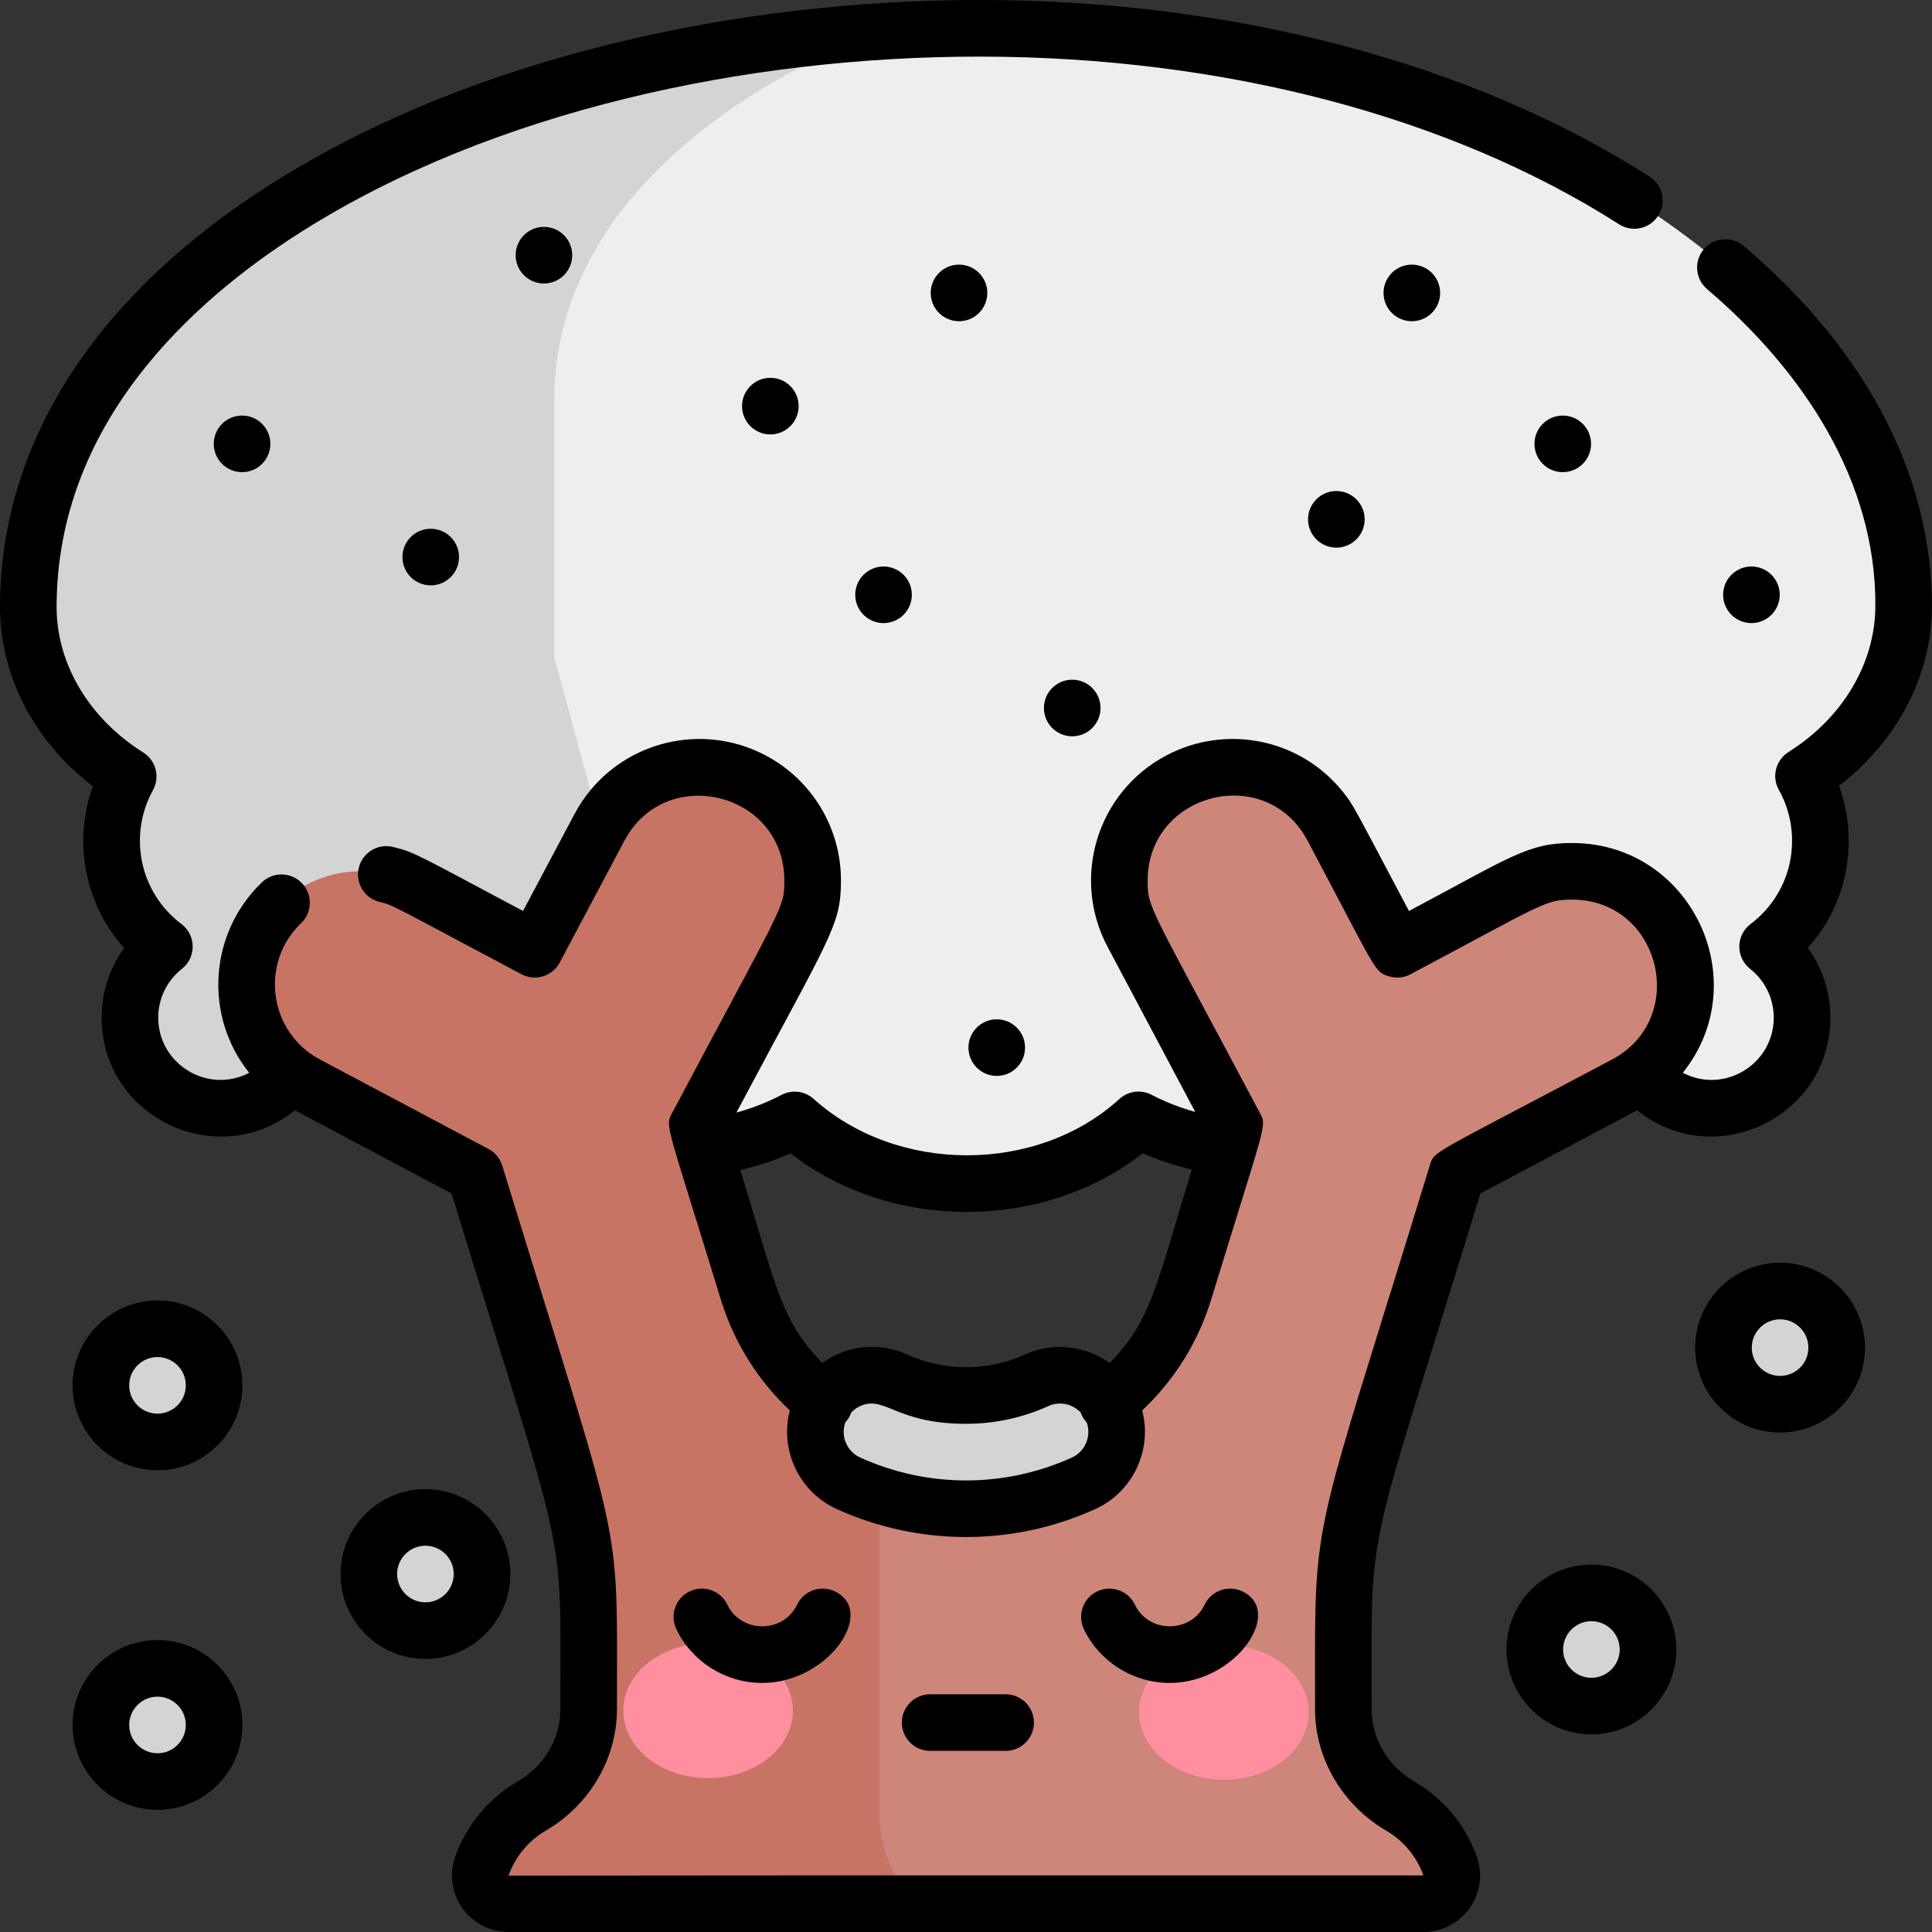 <svg id="Layer_1" enable-background="new 0 0 512 512" height="512" viewBox="0 0 512 512" width="512" xmlns="http://www.w3.org/2000/svg"><rect x="0" y="0" width="512" height="512" fill="#333333" stroke="none"/><path d="m7.5 160.946c.053 18.429 10.485 34.775 26.477 44.825-2.797 5.045-4.396 10.848-4.396 17.026 0 11.467 5.491 21.65 13.985 28.07-5.558 4.394-9.13 11.188-9.13 18.823 0 13.252 10.743 23.995 23.994 23.995 13.184 0 23.88-10.634 23.989-23.792 11.594 4.446 24.919 5.939 38.637 3.396 11.698 21.12 36.403 32.67 61.249 31.252l50.687-296.178c-117.589 7.634-225.492 65.624-225.492 152.583z" fill="#d4d4d5"/><path d="m455.212 69.193c-58.029-47.974-142.355-66.013-222.214-60.83-.002 0-.004 0-.006 0-.249.085-86.099 29.529-86.099 97.637v68.206l35.412 130.334c9.834-.563 19.528-3.157 28.299-7.741 25.494 22.96 66.969 22.02 91.102-.016 31.288 16.281 72.963 6.323 89.483-23.601 13.649 2.521 26.875 1.054 38.391-3.332.087 13.177 10.792 23.834 23.99 23.834 13.252 0 23.994-10.743 23.994-23.995 0-7.635-3.571-14.431-9.129-18.824 8.493-6.42 13.983-16.603 13.983-28.069 0-6.227-1.625-12.071-4.464-17.145 15.913-9.995 26.349-26.273 26.534-44.707h.011c.001-35.782-19.786-67.362-49.287-91.751z" fill="#efedee"/><path d="m443.14 246.846c-7.77-14.633-25.93-20.196-40.565-12.429l-32.29 17.145-17.145-32.291c-7.77-14.634-25.933-20.196-40.565-12.429-14.634 7.771-20.198 25.932-12.429 40.565l27.076 50.995-13.404 43.749c-7.769 25.354-31.233 42.673-57.817 42.673-4.488 0-8.884-.505-13.134-1.447h-29.868v121.123h164.216c5.159 0 8.804-5.085 7.091-9.938-2.373-6.723-7.086-12.345-13.164-15.896-9.234-5.395-15.142-15.031-15.142-25.703v-22.868c0-13.827 2.06-27.577 6.111-40.801l23.953-78.179 44.647-23.704c14.634-7.769 20.198-25.932 12.429-40.565z" fill="#ce857a"/><path d="m242.866 504.368c-6.318-6.301-9.868-14.847-9.868-23.758v-73.474c0-8.911 3.55-17.458 9.868-23.758-20.77-4.609-38.181-20.006-44.683-41.226l-13.404-43.749 27.076-50.995c7.77-14.634 2.205-32.795-12.429-40.565-14.633-7.767-32.795-2.206-40.565 12.429l-17.145 32.291-32.29-17.145c-14.635-7.771-32.797-2.204-40.565 12.429-7.77 14.634-2.205 32.796 12.429 40.565l44.647 23.704 23.953 78.179c4.052 13.224 6.111 26.974 6.111 40.801v22.868c0 10.672-5.908 20.308-15.142 25.703-6.078 3.551-10.791 9.173-13.164 15.896-1.713 4.854 1.931 9.938 7.091 9.938h108.213z" fill="#c77464"/><g fill="#d4d4d5"><path d="m256 399.824c-10.78 0-21.243-2.257-31.099-6.709-7.55-3.41-10.905-12.295-7.495-19.845 3.409-7.55 12.293-10.906 19.845-7.495 5.948 2.687 12.256 4.049 18.749 4.049 6.511 0 12.817-1.358 18.746-4.038 7.549-3.41 16.436-.059 19.847 7.491 3.412 7.549.058 16.435-7.491 19.847-9.838 4.446-20.302 6.7-31.102 6.7z"/><circle cx="41.74" cy="367.133" r="15"/><circle cx="112.74" cy="417.133" r="15"/><circle cx="41.74" cy="457.133" r="15"/><circle cx="421.741" cy="437.133" r="15"/><circle cx="471.741" cy="357.133" r="15"/></g><ellipse cx="187.593" cy="453.351" fill="#ff8e9e" rx="22.474" ry="17.897" transform="matrix(1 .003 -.003 1 1.421 -.586)"/><ellipse cx="324.407" cy="453.733" fill="#ff8e9e" rx="22.474" ry="17.897" transform="matrix(-1 -.003 .003 -1 647.392 908.48)"/><path d="m266.5 464c4.142 0 7.5-3.358 7.5-7.5s-3.358-7.5-7.5-7.5h-20c-4.142 0-7.5 3.358-7.5 7.5s3.358 7.5 7.5 7.5z"/><path d="m202 446c17.506 0 30.395-18.931 19.235-24.266-3.737-1.789-8.215-.206-10.001 3.531-3.644 7.62-14.817 7.635-18.468 0-1.787-3.737-6.266-5.317-10.001-3.531-3.737 1.787-5.318 6.265-3.531 10.001 4.143 8.666 13.079 14.265 22.766 14.265z"/><path d="m310 446c17.506 0 30.395-18.931 19.235-24.266-3.737-1.789-8.215-.206-10.001 3.531-3.644 7.62-14.817 7.635-18.468 0-1.787-3.737-6.266-5.317-10.001-3.531-3.737 1.787-5.318 6.265-3.531 10.001 4.143 8.666 13.079 14.265 22.766 14.265z"/><circle cx="414.149" cy="117.628" r="7.5"/><circle cx="374.149" cy="77.628" r="7.5"/><circle cx="354.149" cy="137.628" r="7.5"/><circle cx="234.148" cy="157.628" r="7.5"/><circle cx="254.148" cy="77.628" r="7.5"/><circle cx="204.148" cy="107.628" r="7.5"/><circle cx="114.148" cy="147.628" r="7.5"/><circle cx="64.148" cy="117.628" r="7.5"/><circle cx="144.148" cy="67.628" r="7.5"/><circle cx="284.148" cy="187.628" r="7.5"/><circle cx="264.148" cy="277.628" r="7.5"/><circle cx="464.149" cy="157.628" r="7.5"/><path d="m462.111 65.191c-3.153-2.685-7.888-2.305-10.572.85-2.686 3.154-2.305 7.888.85 10.572 25.473 21.682 44.912 50.952 44.601 84.257-.151 15.105-8.759 29.473-23.023 38.431-3.383 2.125-4.507 6.528-2.556 10.014 6.48 11.579 3.992 26.882-7.498 35.569-3.912 2.959-3.976 8.822-.128 11.866 3.991 3.155 6.28 7.872 6.28 12.94 0 12.259-13.04 20.374-24.098 14.613 19.468-24.384 2.166-60.895-29.349-60.895-11.716 0-16.159 3.64-43.226 18.011-14.857-27.982-14.623-28.004-17.617-31.703-11.444-14.141-31.087-17.795-46.718-9.499-18.38 9.76-25.211 32.487-15.535 50.706l23.23 43.753c-4.035-1.127-7.912-2.637-11.583-4.547-2.793-1.454-6.195-1.009-8.52 1.115-21.802 19.907-58.908 19.899-81.024-.02-2.33-2.097-5.718-2.526-8.493-1.073-3.801 1.986-7.808 3.545-11.972 4.694 24.887-46.874 27.705-49.456 27.705-61.481 0-13.922-7.634-26.624-19.923-33.148-18.189-9.652-40.93-2.872-50.705 15.537l-13.628 25.666c-27.842-14.782-28.527-15.538-34.477-16.974-4.027-.976-8.079 1.503-9.051 5.529-.973 4.026 1.503 8.079 5.529 9.051 3.7.893 2.402.477 37.588 19.159 3.656 1.942 8.201.55 10.142-3.107l17.145-32.29c10.915-20.555 42.38-12.879 42.38 10.577 0 7.419-.218 5.975-29.709 61.521-1.989 3.747-1.661 2.078 12.857 49.463 3.467 11.316 9.749 21.377 18.296 29.421-2.72 10.412 2.376 21.605 12.505 26.181 21.546 9.732 46.383 9.948 68.377.008 10.128-4.578 15.222-15.771 12.502-26.179 8.547-8.048 14.828-18.112 18.295-29.43 14.596-47.639 14.803-45.797 12.857-49.463-29.406-55.387-29.709-54.1-29.709-61.521 0-23.263 31.341-31.344 42.38-10.577 18.5 34.845 17.61 34.731 21.571 35.945 1.902.585 3.956.386 5.715-.547 35.124-18.649 35.601-19.776 42.815-19.776 23.466 0 31.125 31.466 10.577 42.378-48.465 25.731-47.053 24.06-48.301 28.131-4.768 15.561-8.867 28.731-12.161 39.314-19.405 62.343-18.232 58.867-18.232 104.73 0 13.053 7.226 25.383 18.858 32.179 4.604 2.69 8.111 6.923 9.856 11.858h-164.216l-78.23.058c1.763-4.993 5.27-9.226 9.874-11.916 11.633-6.796 18.858-19.126 18.858-32.179 0-53.354 2.003-38.313-30.394-144.045-.583-1.901-1.897-3.494-3.654-4.427l-44.646-23.704c-13.575-7.207-16.052-25.555-5.014-36.131 2.99-2.866 3.092-7.613.226-10.604-2.867-2.991-7.613-3.091-10.604-.226-13.969 13.39-15.495 35.309-3.376 50.482-10.997 5.733-24.102-2.304-24.102-14.618 0-5.067 2.289-9.784 6.281-12.939 3.849-3.04 3.787-8.908-.128-11.867-11.458-8.659-13.965-23.911-7.553-35.476 1.931-3.483.803-7.867-2.568-9.986-14.339-9.013-22.925-23.404-22.968-38.477 0-48.388 35.432-80.924 65.155-99.697 50.717-32.033 118.177-46.243 179.284-46.243 64.547 0 124.794 15.783 169.643 44.442 3.488 2.229 8.127 1.208 10.357-2.28 2.23-3.491 1.21-8.129-2.281-10.358-47.229-30.182-110.345-46.809-177.719-46.809-63.395 0-133.846 14.809-187.293 48.566-22.383 14.137-39.937 30.537-52.173 48.743-13.253 19.717-19.973 41.128-19.973 63.658.052 18.238 9.135 35.55 24.593 47.406-5.135 14.317-2.423 30.891 8.319 42.851-3.858 5.306-5.977 11.723-5.977 18.467 0 26.452 30.78 41.033 51.222 24.549l41.518 22.043c31.128 101.447 28.824 86.113 28.824 136.68 0 7.86-4.271 15.048-11.425 19.228-7.667 4.479-13.509 11.537-16.452 19.874-.567 1.608-.855 3.281-.855 4.972 0 8.251 6.737 14.964 15.018 14.964h242.43c8.28 0 15.018-6.713 15.018-14.965 0-1.685-.287-3.354-.855-4.97-2.943-8.338-8.785-15.396-16.452-19.875-7.153-4.18-11.425-11.367-11.425-19.228 0-44.185-1.555-38.879 17.555-100.272 3.087-9.918 6.88-22.104 11.27-36.407l41.527-22.048c20.497 16.492 51.213 1.87 51.213-24.545 0-6.745-2.118-13.162-5.976-18.468 10.692-11.906 13.514-28.524 8.269-42.983 15.233-11.695 24.305-28.755 24.625-46.788.012-.168.018-.337.018-.506-.002-34.864-17.253-67.975-49.891-95.755zm-178.098 321.099c-17.611 7.959-37.957 8.152-56.024-.01-3.575-1.615-5.265-5.702-3.978-9.335.681-.733 1.208-1.527 1.592-2.622.775-.83 1.73-1.481 2.823-1.895 6.288-2.374 9.351 4.896 27.574 4.896 7.583 0 14.93-1.583 21.834-4.703 3.001-1.357 6.429-.563 8.564 1.716.364 1.036.894 1.882 1.601 2.638 1.269 3.6-.378 7.683-3.986 9.315zm10.066-25.075c-6.323-4.543-14.833-5.693-22.422-2.263-9.89 4.469-21.247 4.537-31.318-.012-7.277-3.286-15.726-2.542-22.417 2.268-10.859-11.171-11.973-19.314-21.723-51.138 4.584-1.072 9.029-2.547 13.3-4.424 26.967 20.949 67.225 20.456 93.35-.012 4.168 1.817 8.511 3.251 12.995 4.304-9.541 31.136-10.712 39.9-21.765 51.277z"/><path d="m41.74 344.633c-12.406 0-22.5 10.094-22.5 22.5s10.094 22.5 22.5 22.5 22.5-10.094 22.5-22.5-10.094-22.5-22.5-22.5zm0 30c-4.136 0-7.5-3.364-7.5-7.5s3.364-7.5 7.5-7.5 7.5 3.364 7.5 7.5-3.364 7.5-7.5 7.5z"/><path d="m135.24 417.133c0-12.406-10.094-22.5-22.5-22.5s-22.5 10.094-22.5 22.5 10.094 22.5 22.5 22.5 22.5-10.094 22.5-22.5zm-22.5 7.5c-4.136 0-7.5-3.364-7.5-7.5s3.364-7.5 7.5-7.5 7.5 3.364 7.5 7.5-3.364 7.5-7.5 7.5z"/><path d="m41.74 434.633c-12.406 0-22.5 10.094-22.5 22.5s10.094 22.5 22.5 22.5 22.5-10.094 22.5-22.5-10.094-22.5-22.5-22.5zm0 30c-4.136 0-7.5-3.364-7.5-7.5s3.364-7.5 7.5-7.5 7.5 3.364 7.5 7.5-3.364 7.5-7.5 7.5z"/><path d="m421.74 414.633c-12.406 0-22.5 10.094-22.5 22.5s10.094 22.5 22.5 22.5 22.5-10.094 22.5-22.5-10.094-22.5-22.5-22.5zm0 30c-4.136 0-7.5-3.364-7.5-7.5s3.364-7.5 7.5-7.5 7.5 3.364 7.5 7.5-3.364 7.5-7.5 7.5z"/><path d="m471.74 334.633c-12.406 0-22.5 10.094-22.5 22.5s10.094 22.5 22.5 22.5 22.5-10.094 22.5-22.5-10.094-22.5-22.5-22.5zm0 30c-4.136 0-7.5-3.364-7.5-7.5s3.364-7.5 7.5-7.5 7.5 3.364 7.5 7.5-3.364 7.5-7.5 7.5z"/></svg>
